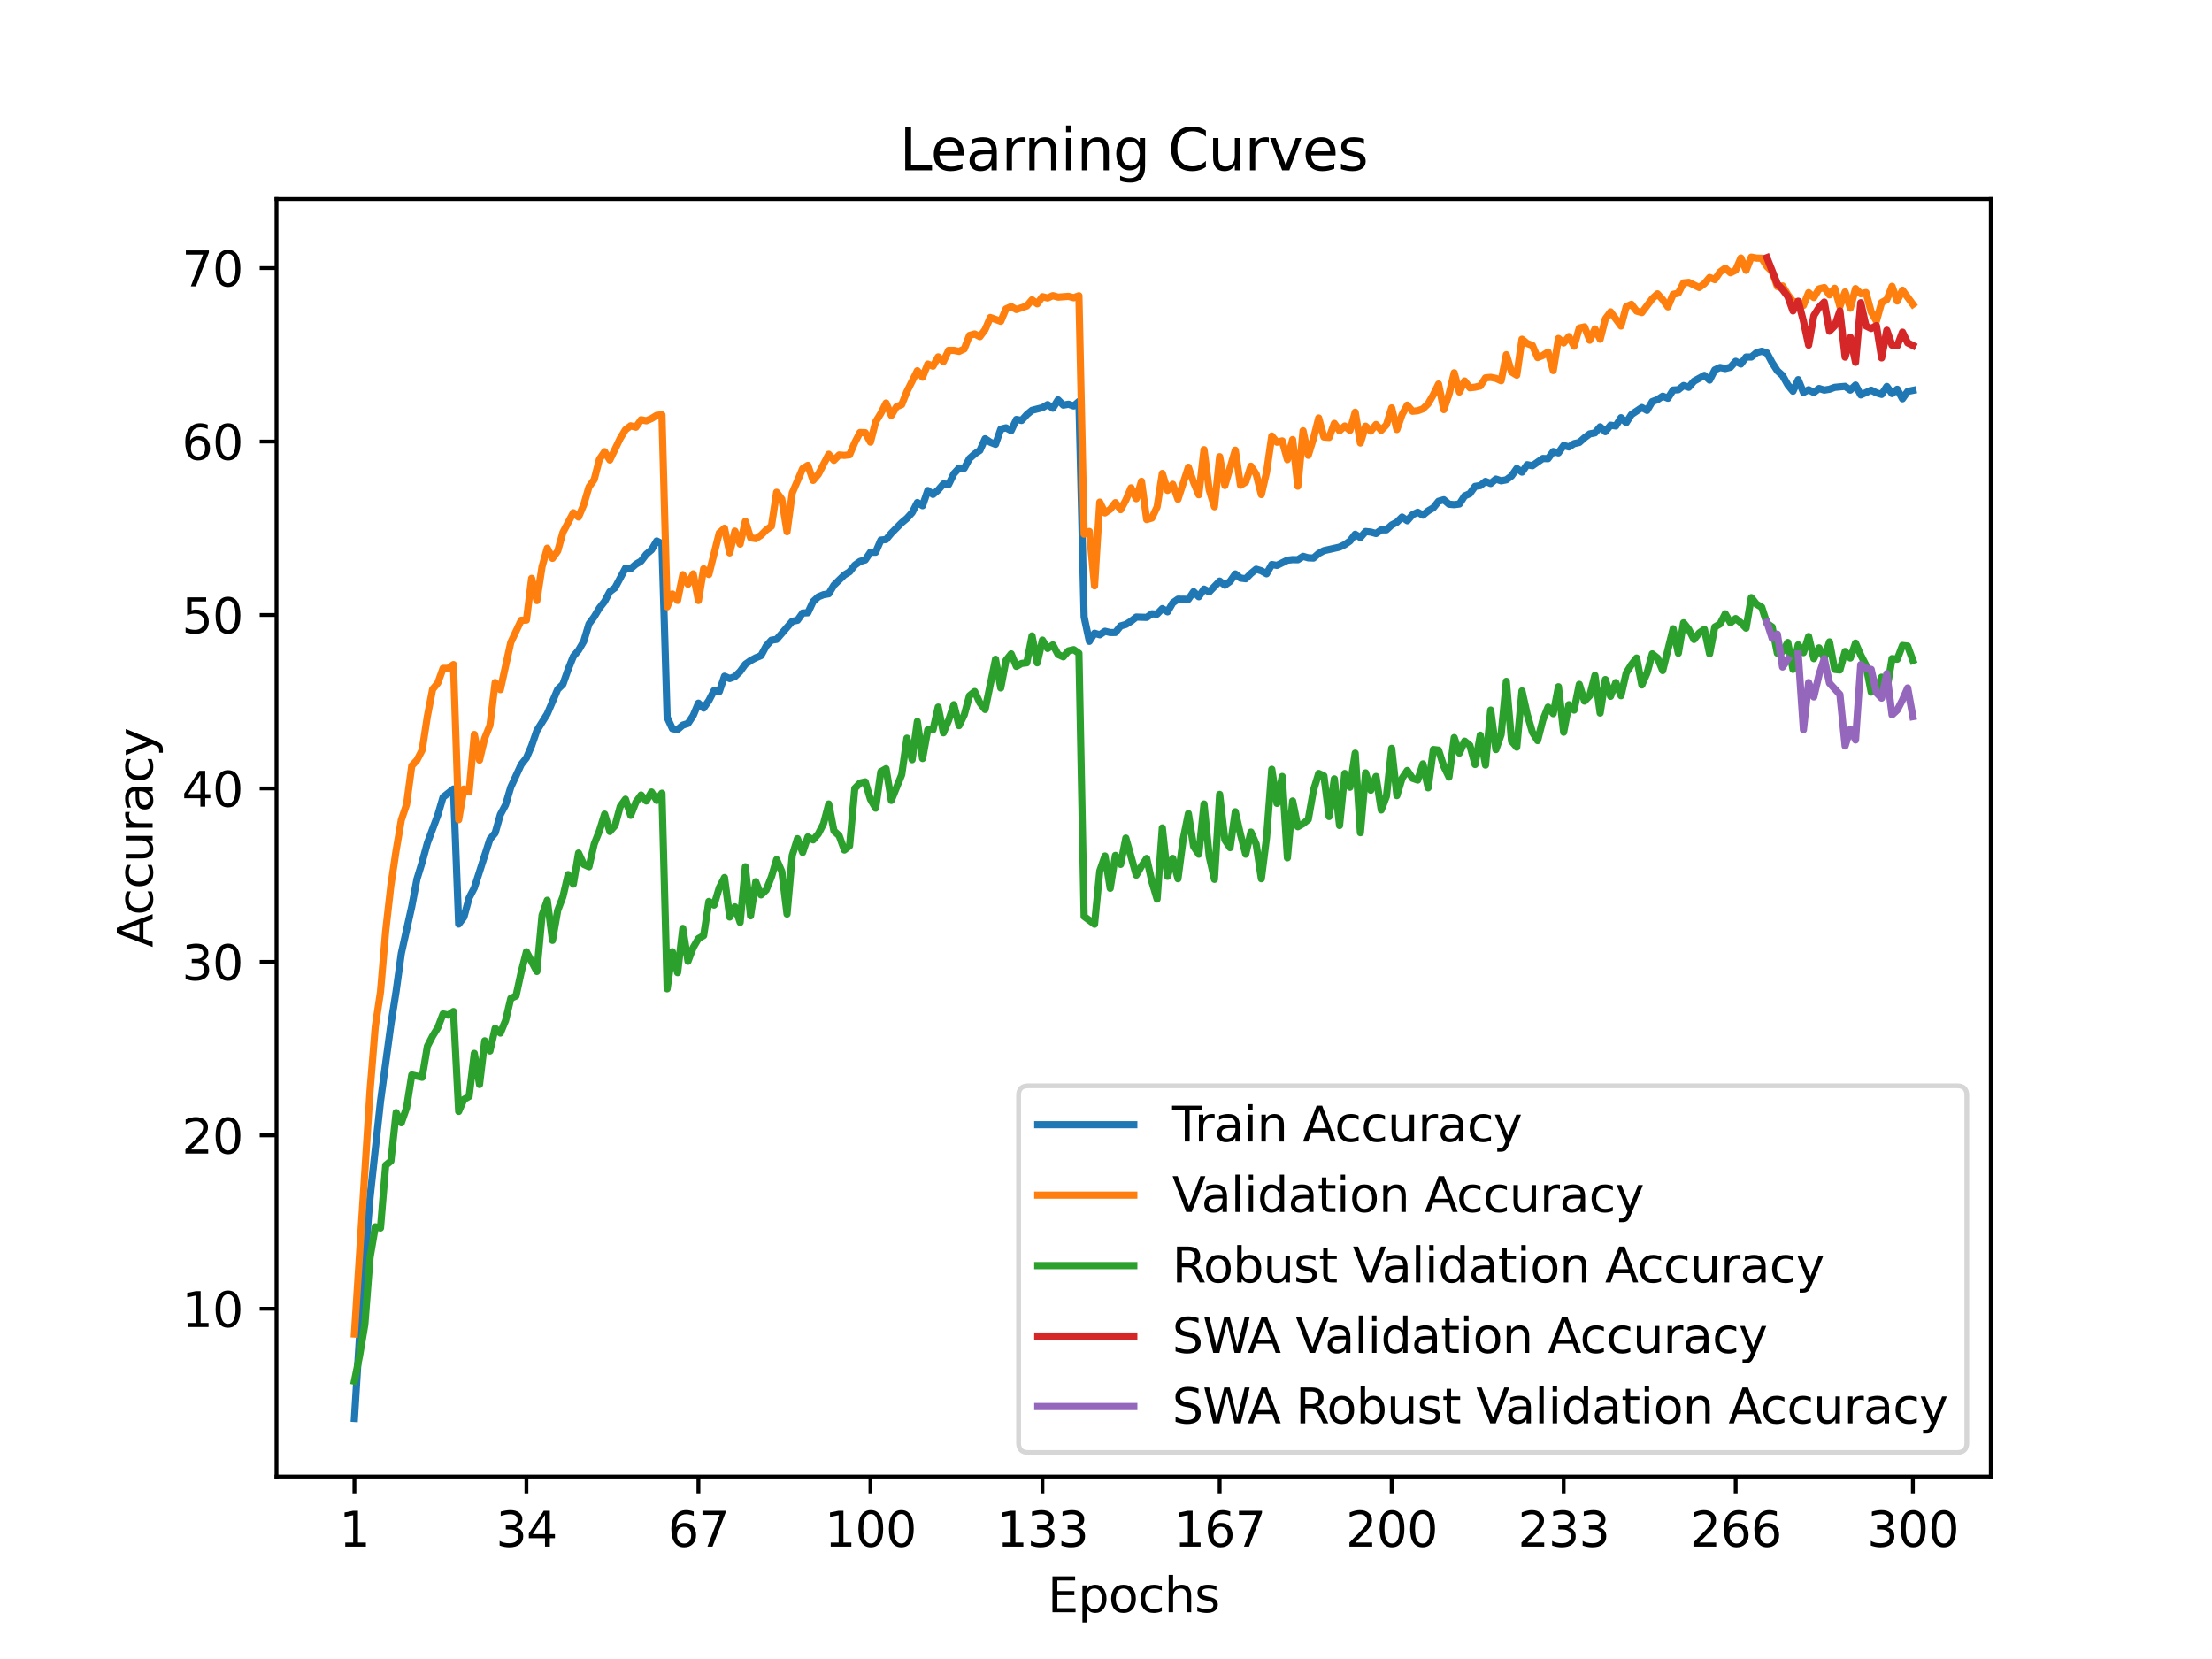 <?xml version="1.0" encoding="utf-8" standalone="no"?>
<!DOCTYPE svg PUBLIC "-//W3C//DTD SVG 1.1//EN"
  "http://www.w3.org/Graphics/SVG/1.1/DTD/svg11.dtd">
<svg xmlns:xlink="http://www.w3.org/1999/xlink" width="460.8pt" height="345.6pt" viewBox="0 0 460.8 345.6" xmlns="http://www.w3.org/2000/svg" version="1.1">
 <defs>
  <style type="text/css">*{stroke-linejoin: round; stroke-linecap: butt}</style>
 </defs>
 <g id="figure_1">
  <g id="patch_1">
   <path d="M 0 345.6 
L 460.8 345.6 
L 460.8 0 
L 0 0 
z
" style="fill: #ffffff"/>
  </g>
  <g id="axes_1">
   <g id="patch_2">
    <path d="M 57.6 307.584 
L 414.72 307.584 
L 414.72 41.472 
L 57.6 41.472 
z
" style="fill: #ffffff"/>
   </g>
   <g id="matplotlib.axis_1">
    <g id="xtick_1">
     <g id="line2d_1">
      <defs>
       <path id="mf55f27bf47" d="M 0 0 
L 0 3.5 
" style="stroke: #000000; stroke-width: 0.8"/>
      </defs>
      <g>
       <use xlink:href="#mf55f27bf47" x="73.833" y="307.584" style="stroke: #000000; stroke-width: 0.8"/>
      </g>
     </g>
     <g id="text_1">
      <!-- 1 -->
      <g transform="translate(70.651 322.182) scale(0.1 -0.1)">
       <defs>
        <path id="DejaVuSans-31" d="M 794 531 
L 1825 531 
L 1825 4091 
L 703 3866 
L 703 4441 
L 1819 4666 
L 2450 4666 
L 2450 531 
L 3481 531 
L 3481 0 
L 794 0 
L 794 531 
z
" transform="scale(0.016)"/>
       </defs>
       <use xlink:href="#DejaVuSans-31"/>
      </g>
     </g>
    </g>
    <g id="xtick_2">
     <g id="line2d_2">
      <g>
       <use xlink:href="#mf55f27bf47" x="109.664" y="307.584" style="stroke: #000000; stroke-width: 0.8"/>
      </g>
     </g>
     <g id="text_2">
      <!-- 34 -->
      <g transform="translate(103.302 322.182) scale(0.1 -0.1)">
       <defs>
        <path id="DejaVuSans-33" d="M 2597 2516 
Q 3050 2419 3304 2112 
Q 3559 1806 3559 1356 
Q 3559 666 3084 287 
Q 2609 -91 1734 -91 
Q 1441 -91 1130 -33 
Q 819 25 488 141 
L 488 750 
Q 750 597 1062 519 
Q 1375 441 1716 441 
Q 2309 441 2620 675 
Q 2931 909 2931 1356 
Q 2931 1769 2642 2001 
Q 2353 2234 1838 2234 
L 1294 2234 
L 1294 2753 
L 1863 2753 
Q 2328 2753 2575 2939 
Q 2822 3125 2822 3475 
Q 2822 3834 2567 4026 
Q 2313 4219 1838 4219 
Q 1578 4219 1281 4162 
Q 984 4106 628 3988 
L 628 4550 
Q 988 4650 1302 4700 
Q 1616 4750 1894 4750 
Q 2613 4750 3031 4423 
Q 3450 4097 3450 3541 
Q 3450 3153 3228 2886 
Q 3006 2619 2597 2516 
z
" transform="scale(0.016)"/>
        <path id="DejaVuSans-34" d="M 2419 4116 
L 825 1625 
L 2419 1625 
L 2419 4116 
z
M 2253 4666 
L 3047 4666 
L 3047 1625 
L 3713 1625 
L 3713 1100 
L 3047 1100 
L 3047 0 
L 2419 0 
L 2419 1100 
L 313 1100 
L 313 1709 
L 2253 4666 
z
" transform="scale(0.016)"/>
       </defs>
       <use xlink:href="#DejaVuSans-33"/>
       <use xlink:href="#DejaVuSans-34" x="63.623"/>
      </g>
     </g>
    </g>
    <g id="xtick_3">
     <g id="line2d_3">
      <g>
       <use xlink:href="#mf55f27bf47" x="145.496" y="307.584" style="stroke: #000000; stroke-width: 0.8"/>
      </g>
     </g>
     <g id="text_3">
      <!-- 67 -->
      <g transform="translate(139.133 322.182) scale(0.1 -0.1)">
       <defs>
        <path id="DejaVuSans-36" d="M 2113 2584 
Q 1688 2584 1439 2293 
Q 1191 2003 1191 1497 
Q 1191 994 1439 701 
Q 1688 409 2113 409 
Q 2538 409 2786 701 
Q 3034 994 3034 1497 
Q 3034 2003 2786 2293 
Q 2538 2584 2113 2584 
z
M 3366 4563 
L 3366 3988 
Q 3128 4100 2886 4159 
Q 2644 4219 2406 4219 
Q 1781 4219 1451 3797 
Q 1122 3375 1075 2522 
Q 1259 2794 1537 2939 
Q 1816 3084 2150 3084 
Q 2853 3084 3261 2657 
Q 3669 2231 3669 1497 
Q 3669 778 3244 343 
Q 2819 -91 2113 -91 
Q 1303 -91 875 529 
Q 447 1150 447 2328 
Q 447 3434 972 4092 
Q 1497 4750 2381 4750 
Q 2619 4750 2861 4703 
Q 3103 4656 3366 4563 
z
" transform="scale(0.016)"/>
        <path id="DejaVuSans-37" d="M 525 4666 
L 3525 4666 
L 3525 4397 
L 1831 0 
L 1172 0 
L 2766 4134 
L 525 4134 
L 525 4666 
z
" transform="scale(0.016)"/>
       </defs>
       <use xlink:href="#DejaVuSans-36"/>
       <use xlink:href="#DejaVuSans-37" x="63.623"/>
      </g>
     </g>
    </g>
    <g id="xtick_4">
     <g id="line2d_4">
      <g>
       <use xlink:href="#mf55f27bf47" x="181.327" y="307.584" style="stroke: #000000; stroke-width: 0.8"/>
      </g>
     </g>
     <g id="text_4">
      <!-- 100 -->
      <g transform="translate(171.783 322.182) scale(0.1 -0.1)">
       <defs>
        <path id="DejaVuSans-30" d="M 2034 4250 
Q 1547 4250 1301 3770 
Q 1056 3291 1056 2328 
Q 1056 1369 1301 889 
Q 1547 409 2034 409 
Q 2525 409 2770 889 
Q 3016 1369 3016 2328 
Q 3016 3291 2770 3770 
Q 2525 4250 2034 4250 
z
M 2034 4750 
Q 2819 4750 3233 4129 
Q 3647 3509 3647 2328 
Q 3647 1150 3233 529 
Q 2819 -91 2034 -91 
Q 1250 -91 836 529 
Q 422 1150 422 2328 
Q 422 3509 836 4129 
Q 1250 4750 2034 4750 
z
" transform="scale(0.016)"/>
       </defs>
       <use xlink:href="#DejaVuSans-31"/>
       <use xlink:href="#DejaVuSans-30" x="63.623"/>
       <use xlink:href="#DejaVuSans-30" x="127.246"/>
      </g>
     </g>
    </g>
    <g id="xtick_5">
     <g id="line2d_5">
      <g>
       <use xlink:href="#mf55f27bf47" x="217.158" y="307.584" style="stroke: #000000; stroke-width: 0.8"/>
      </g>
     </g>
     <g id="text_5">
      <!-- 133 -->
      <g transform="translate(207.615 322.182) scale(0.1 -0.1)">
       <use xlink:href="#DejaVuSans-31"/>
       <use xlink:href="#DejaVuSans-33" x="63.623"/>
       <use xlink:href="#DejaVuSans-33" x="127.246"/>
      </g>
     </g>
    </g>
    <g id="xtick_6">
     <g id="line2d_6">
      <g>
       <use xlink:href="#mf55f27bf47" x="254.076" y="307.584" style="stroke: #000000; stroke-width: 0.8"/>
      </g>
     </g>
     <g id="text_6">
      <!-- 167 -->
      <g transform="translate(244.532 322.182) scale(0.1 -0.1)">
       <use xlink:href="#DejaVuSans-31"/>
       <use xlink:href="#DejaVuSans-36" x="63.623"/>
       <use xlink:href="#DejaVuSans-37" x="127.246"/>
      </g>
     </g>
    </g>
    <g id="xtick_7">
     <g id="line2d_7">
      <g>
       <use xlink:href="#mf55f27bf47" x="289.907" y="307.584" style="stroke: #000000; stroke-width: 0.8"/>
      </g>
     </g>
     <g id="text_7">
      <!-- 200 -->
      <g transform="translate(280.363 322.182) scale(0.1 -0.1)">
       <defs>
        <path id="DejaVuSans-32" d="M 1228 531 
L 3431 531 
L 3431 0 
L 469 0 
L 469 531 
Q 828 903 1448 1529 
Q 2069 2156 2228 2338 
Q 2531 2678 2651 2914 
Q 2772 3150 2772 3378 
Q 2772 3750 2511 3984 
Q 2250 4219 1831 4219 
Q 1534 4219 1204 4116 
Q 875 4013 500 3803 
L 500 4441 
Q 881 4594 1212 4672 
Q 1544 4750 1819 4750 
Q 2544 4750 2975 4387 
Q 3406 4025 3406 3419 
Q 3406 3131 3298 2873 
Q 3191 2616 2906 2266 
Q 2828 2175 2409 1742 
Q 1991 1309 1228 531 
z
" transform="scale(0.016)"/>
       </defs>
       <use xlink:href="#DejaVuSans-32"/>
       <use xlink:href="#DejaVuSans-30" x="63.623"/>
       <use xlink:href="#DejaVuSans-30" x="127.246"/>
      </g>
     </g>
    </g>
    <g id="xtick_8">
     <g id="line2d_8">
      <g>
       <use xlink:href="#mf55f27bf47" x="325.739" y="307.584" style="stroke: #000000; stroke-width: 0.8"/>
      </g>
     </g>
     <g id="text_8">
      <!-- 233 -->
      <g transform="translate(316.195 322.182) scale(0.1 -0.1)">
       <use xlink:href="#DejaVuSans-32"/>
       <use xlink:href="#DejaVuSans-33" x="63.623"/>
       <use xlink:href="#DejaVuSans-33" x="127.246"/>
      </g>
     </g>
    </g>
    <g id="xtick_9">
     <g id="line2d_9">
      <g>
       <use xlink:href="#mf55f27bf47" x="361.57" y="307.584" style="stroke: #000000; stroke-width: 0.8"/>
      </g>
     </g>
     <g id="text_9">
      <!-- 266 -->
      <g transform="translate(352.026 322.182) scale(0.1 -0.1)">
       <use xlink:href="#DejaVuSans-32"/>
       <use xlink:href="#DejaVuSans-36" x="63.623"/>
       <use xlink:href="#DejaVuSans-36" x="127.246"/>
      </g>
     </g>
    </g>
    <g id="xtick_10">
     <g id="line2d_10">
      <g>
       <use xlink:href="#mf55f27bf47" x="398.487" y="307.584" style="stroke: #000000; stroke-width: 0.8"/>
      </g>
     </g>
     <g id="text_10">
      <!-- 300 -->
      <g transform="translate(388.944 322.182) scale(0.1 -0.1)">
       <use xlink:href="#DejaVuSans-33"/>
       <use xlink:href="#DejaVuSans-30" x="63.623"/>
       <use xlink:href="#DejaVuSans-30" x="127.246"/>
      </g>
     </g>
    </g>
    <g id="text_11">
     <!-- Epochs -->
     <g transform="translate(218.244 335.861) scale(0.1 -0.1)">
      <defs>
       <path id="DejaVuSans-45" d="M 628 4666 
L 3578 4666 
L 3578 4134 
L 1259 4134 
L 1259 2753 
L 3481 2753 
L 3481 2222 
L 1259 2222 
L 1259 531 
L 3634 531 
L 3634 0 
L 628 0 
L 628 4666 
z
" transform="scale(0.016)"/>
       <path id="DejaVuSans-70" d="M 1159 525 
L 1159 -1331 
L 581 -1331 
L 581 3500 
L 1159 3500 
L 1159 2969 
Q 1341 3281 1617 3432 
Q 1894 3584 2278 3584 
Q 2916 3584 3314 3078 
Q 3713 2572 3713 1747 
Q 3713 922 3314 415 
Q 2916 -91 2278 -91 
Q 1894 -91 1617 61 
Q 1341 213 1159 525 
z
M 3116 1747 
Q 3116 2381 2855 2742 
Q 2594 3103 2138 3103 
Q 1681 3103 1420 2742 
Q 1159 2381 1159 1747 
Q 1159 1113 1420 752 
Q 1681 391 2138 391 
Q 2594 391 2855 752 
Q 3116 1113 3116 1747 
z
" transform="scale(0.016)"/>
       <path id="DejaVuSans-6f" d="M 1959 3097 
Q 1497 3097 1228 2736 
Q 959 2375 959 1747 
Q 959 1119 1226 758 
Q 1494 397 1959 397 
Q 2419 397 2687 759 
Q 2956 1122 2956 1747 
Q 2956 2369 2687 2733 
Q 2419 3097 1959 3097 
z
M 1959 3584 
Q 2709 3584 3137 3096 
Q 3566 2609 3566 1747 
Q 3566 888 3137 398 
Q 2709 -91 1959 -91 
Q 1206 -91 779 398 
Q 353 888 353 1747 
Q 353 2609 779 3096 
Q 1206 3584 1959 3584 
z
" transform="scale(0.016)"/>
       <path id="DejaVuSans-63" d="M 3122 3366 
L 3122 2828 
Q 2878 2963 2633 3030 
Q 2388 3097 2138 3097 
Q 1578 3097 1268 2742 
Q 959 2388 959 1747 
Q 959 1106 1268 751 
Q 1578 397 2138 397 
Q 2388 397 2633 464 
Q 2878 531 3122 666 
L 3122 134 
Q 2881 22 2623 -34 
Q 2366 -91 2075 -91 
Q 1284 -91 818 406 
Q 353 903 353 1747 
Q 353 2603 823 3093 
Q 1294 3584 2113 3584 
Q 2378 3584 2631 3529 
Q 2884 3475 3122 3366 
z
" transform="scale(0.016)"/>
       <path id="DejaVuSans-68" d="M 3513 2113 
L 3513 0 
L 2938 0 
L 2938 2094 
Q 2938 2591 2744 2837 
Q 2550 3084 2163 3084 
Q 1697 3084 1428 2787 
Q 1159 2491 1159 1978 
L 1159 0 
L 581 0 
L 581 4863 
L 1159 4863 
L 1159 2956 
Q 1366 3272 1645 3428 
Q 1925 3584 2291 3584 
Q 2894 3584 3203 3211 
Q 3513 2838 3513 2113 
z
" transform="scale(0.016)"/>
       <path id="DejaVuSans-73" d="M 2834 3397 
L 2834 2853 
Q 2591 2978 2328 3040 
Q 2066 3103 1784 3103 
Q 1356 3103 1142 2972 
Q 928 2841 928 2578 
Q 928 2378 1081 2264 
Q 1234 2150 1697 2047 
L 1894 2003 
Q 2506 1872 2764 1633 
Q 3022 1394 3022 966 
Q 3022 478 2636 193 
Q 2250 -91 1575 -91 
Q 1294 -91 989 -36 
Q 684 19 347 128 
L 347 722 
Q 666 556 975 473 
Q 1284 391 1588 391 
Q 1994 391 2212 530 
Q 2431 669 2431 922 
Q 2431 1156 2273 1281 
Q 2116 1406 1581 1522 
L 1381 1569 
Q 847 1681 609 1914 
Q 372 2147 372 2553 
Q 372 3047 722 3315 
Q 1072 3584 1716 3584 
Q 2034 3584 2315 3537 
Q 2597 3491 2834 3397 
z
" transform="scale(0.016)"/>
      </defs>
      <use xlink:href="#DejaVuSans-45"/>
      <use xlink:href="#DejaVuSans-70" x="63.184"/>
      <use xlink:href="#DejaVuSans-6f" x="126.66"/>
      <use xlink:href="#DejaVuSans-63" x="187.842"/>
      <use xlink:href="#DejaVuSans-68" x="242.822"/>
      <use xlink:href="#DejaVuSans-73" x="306.201"/>
     </g>
    </g>
   </g>
   <g id="matplotlib.axis_2">
    <g id="ytick_1">
     <g id="line2d_11">
      <defs>
       <path id="m7d196fa34a" d="M 0 0 
L -3.5 0 
" style="stroke: #000000; stroke-width: 0.8"/>
      </defs>
      <g>
       <use xlink:href="#m7d196fa34a" x="57.6" y="272.643" style="stroke: #000000; stroke-width: 0.8"/>
      </g>
     </g>
     <g id="text_12">
      <!-- 10 -->
      <g transform="translate(37.875 276.442) scale(0.1 -0.1)">
       <use xlink:href="#DejaVuSans-31"/>
       <use xlink:href="#DejaVuSans-30" x="63.623"/>
      </g>
     </g>
    </g>
    <g id="ytick_2">
     <g id="line2d_12">
      <g>
       <use xlink:href="#m7d196fa34a" x="57.6" y="236.51" style="stroke: #000000; stroke-width: 0.8"/>
      </g>
     </g>
     <g id="text_13">
      <!-- 20 -->
      <g transform="translate(37.875 240.309) scale(0.1 -0.1)">
       <use xlink:href="#DejaVuSans-32"/>
       <use xlink:href="#DejaVuSans-30" x="63.623"/>
      </g>
     </g>
    </g>
    <g id="ytick_3">
     <g id="line2d_13">
      <g>
       <use xlink:href="#m7d196fa34a" x="57.6" y="200.377" style="stroke: #000000; stroke-width: 0.8"/>
      </g>
     </g>
     <g id="text_14">
      <!-- 30 -->
      <g transform="translate(37.875 204.176) scale(0.1 -0.1)">
       <use xlink:href="#DejaVuSans-33"/>
       <use xlink:href="#DejaVuSans-30" x="63.623"/>
      </g>
     </g>
    </g>
    <g id="ytick_4">
     <g id="line2d_14">
      <g>
       <use xlink:href="#m7d196fa34a" x="57.6" y="164.244" style="stroke: #000000; stroke-width: 0.8"/>
      </g>
     </g>
     <g id="text_15">
      <!-- 40 -->
      <g transform="translate(37.875 168.043) scale(0.1 -0.1)">
       <use xlink:href="#DejaVuSans-34"/>
       <use xlink:href="#DejaVuSans-30" x="63.623"/>
      </g>
     </g>
    </g>
    <g id="ytick_5">
     <g id="line2d_15">
      <g>
       <use xlink:href="#m7d196fa34a" x="57.6" y="128.111" style="stroke: #000000; stroke-width: 0.8"/>
      </g>
     </g>
     <g id="text_16">
      <!-- 50 -->
      <g transform="translate(37.875 131.91) scale(0.1 -0.1)">
       <defs>
        <path id="DejaVuSans-35" d="M 691 4666 
L 3169 4666 
L 3169 4134 
L 1269 4134 
L 1269 2991 
Q 1406 3038 1543 3061 
Q 1681 3084 1819 3084 
Q 2600 3084 3056 2656 
Q 3513 2228 3513 1497 
Q 3513 744 3044 326 
Q 2575 -91 1722 -91 
Q 1428 -91 1123 -41 
Q 819 9 494 109 
L 494 744 
Q 775 591 1075 516 
Q 1375 441 1709 441 
Q 2250 441 2565 725 
Q 2881 1009 2881 1497 
Q 2881 1984 2565 2268 
Q 2250 2553 1709 2553 
Q 1456 2553 1204 2497 
Q 953 2441 691 2322 
L 691 4666 
z
" transform="scale(0.016)"/>
       </defs>
       <use xlink:href="#DejaVuSans-35"/>
       <use xlink:href="#DejaVuSans-30" x="63.623"/>
      </g>
     </g>
    </g>
    <g id="ytick_6">
     <g id="line2d_16">
      <g>
       <use xlink:href="#m7d196fa34a" x="57.6" y="91.977" style="stroke: #000000; stroke-width: 0.8"/>
      </g>
     </g>
     <g id="text_17">
      <!-- 60 -->
      <g transform="translate(37.875 95.777) scale(0.1 -0.1)">
       <use xlink:href="#DejaVuSans-36"/>
       <use xlink:href="#DejaVuSans-30" x="63.623"/>
      </g>
     </g>
    </g>
    <g id="ytick_7">
     <g id="line2d_17">
      <g>
       <use xlink:href="#m7d196fa34a" x="57.6" y="55.844" style="stroke: #000000; stroke-width: 0.8"/>
      </g>
     </g>
     <g id="text_18">
      <!-- 70 -->
      <g transform="translate(37.875 59.644) scale(0.1 -0.1)">
       <use xlink:href="#DejaVuSans-37"/>
       <use xlink:href="#DejaVuSans-30" x="63.623"/>
      </g>
     </g>
    </g>
    <g id="text_19">
     <!-- Accuracy -->
     <g transform="translate(31.795 197.356) rotate(-90) scale(0.1 -0.1)">
      <defs>
       <path id="DejaVuSans-41" d="M 2188 4044 
L 1331 1722 
L 3047 1722 
L 2188 4044 
z
M 1831 4666 
L 2547 4666 
L 4325 0 
L 3669 0 
L 3244 1197 
L 1141 1197 
L 716 0 
L 50 0 
L 1831 4666 
z
" transform="scale(0.016)"/>
       <path id="DejaVuSans-75" d="M 544 1381 
L 544 3500 
L 1119 3500 
L 1119 1403 
Q 1119 906 1312 657 
Q 1506 409 1894 409 
Q 2359 409 2629 706 
Q 2900 1003 2900 1516 
L 2900 3500 
L 3475 3500 
L 3475 0 
L 2900 0 
L 2900 538 
Q 2691 219 2414 64 
Q 2138 -91 1772 -91 
Q 1169 -91 856 284 
Q 544 659 544 1381 
z
M 1991 3584 
L 1991 3584 
z
" transform="scale(0.016)"/>
       <path id="DejaVuSans-72" d="M 2631 2963 
Q 2534 3019 2420 3045 
Q 2306 3072 2169 3072 
Q 1681 3072 1420 2755 
Q 1159 2438 1159 1844 
L 1159 0 
L 581 0 
L 581 3500 
L 1159 3500 
L 1159 2956 
Q 1341 3275 1631 3429 
Q 1922 3584 2338 3584 
Q 2397 3584 2469 3576 
Q 2541 3569 2628 3553 
L 2631 2963 
z
" transform="scale(0.016)"/>
       <path id="DejaVuSans-61" d="M 2194 1759 
Q 1497 1759 1228 1600 
Q 959 1441 959 1056 
Q 959 750 1161 570 
Q 1363 391 1709 391 
Q 2188 391 2477 730 
Q 2766 1069 2766 1631 
L 2766 1759 
L 2194 1759 
z
M 3341 1997 
L 3341 0 
L 2766 0 
L 2766 531 
Q 2569 213 2275 61 
Q 1981 -91 1556 -91 
Q 1019 -91 701 211 
Q 384 513 384 1019 
Q 384 1609 779 1909 
Q 1175 2209 1959 2209 
L 2766 2209 
L 2766 2266 
Q 2766 2663 2505 2880 
Q 2244 3097 1772 3097 
Q 1472 3097 1187 3025 
Q 903 2953 641 2809 
L 641 3341 
Q 956 3463 1253 3523 
Q 1550 3584 1831 3584 
Q 2591 3584 2966 3190 
Q 3341 2797 3341 1997 
z
" transform="scale(0.016)"/>
       <path id="DejaVuSans-79" d="M 2059 -325 
Q 1816 -950 1584 -1140 
Q 1353 -1331 966 -1331 
L 506 -1331 
L 506 -850 
L 844 -850 
Q 1081 -850 1212 -737 
Q 1344 -625 1503 -206 
L 1606 56 
L 191 3500 
L 800 3500 
L 1894 763 
L 2988 3500 
L 3597 3500 
L 2059 -325 
z
" transform="scale(0.016)"/>
      </defs>
      <use xlink:href="#DejaVuSans-41"/>
      <use xlink:href="#DejaVuSans-63" x="66.658"/>
      <use xlink:href="#DejaVuSans-63" x="121.639"/>
      <use xlink:href="#DejaVuSans-75" x="176.619"/>
      <use xlink:href="#DejaVuSans-72" x="239.998"/>
      <use xlink:href="#DejaVuSans-61" x="281.111"/>
      <use xlink:href="#DejaVuSans-63" x="342.391"/>
      <use xlink:href="#DejaVuSans-79" x="397.371"/>
     </g>
    </g>
   </g>
   <g id="line2d_18">
    <path d="M 73.833 295.488 
L 74.919 278.009 
L 76.004 262.819 
L 77.09 249.418 
L 79.262 229.455 
L 81.433 213.398 
L 82.519 206.488 
L 83.605 198.597 
L 85.777 188.85 
L 86.862 183.123 
L 87.948 179.587 
L 89.034 175.607 
L 91.206 169.781 
L 92.291 166.077 
L 94.463 164.366 
L 95.549 192.495 
L 96.635 191.059 
L 97.72 187.053 
L 98.806 184.966 
L 102.064 174.808 
L 103.149 173.53 
L 104.235 169.7 
L 105.321 167.649 
L 106.407 163.968 
L 108.578 159.257 
L 109.664 157.884 
L 110.75 155.35 
L 111.836 152.211 
L 114.007 148.711 
L 116.179 143.603 
L 117.265 142.537 
L 118.351 139.461 
L 119.436 136.746 
L 120.522 135.455 
L 121.608 133.594 
L 122.694 129.962 
L 123.78 128.49 
L 124.865 126.674 
L 125.951 125.292 
L 127.037 123.246 
L 128.123 122.442 
L 130.294 118.355 
L 131.38 118.468 
L 132.466 117.533 
L 133.552 116.896 
L 134.638 115.455 
L 135.723 114.543 
L 136.809 112.7 
L 137.895 113.273 
L 138.981 149.438 
L 140.067 151.796 
L 141.152 151.981 
L 142.238 151.051 
L 143.324 150.712 
L 144.41 149.059 
L 145.496 146.484 
L 146.581 147.509 
L 147.667 145.947 
L 148.753 143.865 
L 149.839 144.086 
L 150.925 140.87 
L 152.01 141.353 
L 153.096 140.942 
L 154.182 139.881 
L 155.268 138.377 
L 156.354 137.618 
L 157.439 137.031 
L 158.525 136.575 
L 159.611 134.574 
L 160.697 133.363 
L 161.783 133.196 
L 165.04 129.429 
L 166.126 129.213 
L 167.212 127.695 
L 168.297 127.645 
L 169.383 125.328 
L 170.469 124.321 
L 171.555 123.883 
L 172.641 123.693 
L 173.726 121.896 
L 175.898 119.768 
L 176.984 119.109 
L 178.07 117.736 
L 179.155 116.959 
L 180.241 116.647 
L 181.327 115.039 
L 182.413 115.039 
L 183.499 112.515 
L 184.584 112.397 
L 185.67 111.087 
L 187.842 108.897 
L 188.928 107.984 
L 190.013 106.792 
L 191.099 104.687 
L 192.185 105.342 
L 193.271 102.181 
L 194.357 102.998 
L 195.442 102.09 
L 196.528 100.812 
L 197.614 100.929 
L 198.7 98.685 
L 199.786 97.501 
L 200.871 97.546 
L 201.957 95.528 
L 203.043 94.561 
L 204.129 93.829 
L 205.215 91.404 
L 206.3 92.127 
L 207.386 92.556 
L 208.472 89.407 
L 209.558 89.127 
L 210.644 89.71 
L 211.729 87.38 
L 212.815 87.587 
L 213.901 86.377 
L 214.987 85.474 
L 217.158 84.922 
L 218.244 84.29 
L 219.33 85.035 
L 220.416 83.292 
L 221.502 84.39 
L 222.587 84.204 
L 223.673 84.561 
L 224.759 83.635 
L 225.845 128.522 
L 226.931 133.603 
L 228.016 131.914 
L 229.102 132.239 
L 230.188 131.507 
L 231.274 131.765 
L 232.36 131.755 
L 233.445 130.396 
L 234.531 130.084 
L 235.617 129.411 
L 236.703 128.544 
L 238.875 128.612 
L 239.96 127.867 
L 241.046 127.925 
L 242.132 126.787 
L 243.218 127.451 
L 244.304 125.586 
L 245.389 124.822 
L 247.561 124.85 
L 248.647 123.255 
L 249.733 124.308 
L 250.818 122.722 
L 251.904 123.305 
L 254.076 121.051 
L 255.162 121.9 
L 256.247 121.119 
L 257.333 119.565 
L 258.419 120.423 
L 259.505 120.559 
L 260.591 119.47 
L 261.676 118.576 
L 262.762 118.91 
L 263.848 119.524 
L 264.934 117.6 
L 266.02 117.776 
L 268.191 116.702 
L 269.277 116.575 
L 270.363 116.598 
L 271.449 115.898 
L 272.534 116.205 
L 273.62 116.25 
L 274.706 115.297 
L 275.792 114.71 
L 279.049 113.978 
L 280.135 113.459 
L 281.221 112.704 
L 282.307 111.3 
L 283.392 111.986 
L 284.478 110.726 
L 285.564 110.839 
L 286.65 111.142 
L 287.736 110.378 
L 288.821 110.369 
L 289.907 109.367 
L 290.993 108.793 
L 292.079 107.713 
L 293.165 108.477 
L 294.25 107.226 
L 295.336 106.72 
L 296.422 107.316 
L 297.508 106.426 
L 298.594 105.785 
L 299.679 104.425 
L 300.765 104.109 
L 301.851 105.031 
L 302.937 105.13 
L 304.023 104.99 
L 305.108 103.31 
L 306.194 102.831 
L 307.28 101.322 
L 308.366 101.155 
L 309.452 100.284 
L 310.537 100.717 
L 311.623 99.805 
L 312.709 100.162 
L 313.795 99.954 
L 314.881 99.154 
L 315.966 97.596 
L 317.052 98.35 
L 318.138 96.81 
L 319.224 97.018 
L 321.395 95.514 
L 322.481 95.55 
L 323.567 94.064 
L 324.653 94.344 
L 325.739 92.804 
L 326.824 93.107 
L 327.91 92.42 
L 328.996 92.172 
L 330.082 91.201 
L 331.168 90.392 
L 332.253 90.184 
L 333.339 88.915 
L 334.425 89.927 
L 335.511 88.585 
L 336.597 88.735 
L 337.682 87.018 
L 338.768 88.053 
L 339.854 86.354 
L 342.026 84.9 
L 343.111 85.496 
L 344.197 83.658 
L 345.283 83.256 
L 346.369 82.529 
L 347.455 82.962 
L 348.54 81.25 
L 349.626 81.183 
L 350.712 80.316 
L 351.798 80.672 
L 352.884 79.403 
L 355.055 78.202 
L 356.141 79.177 
L 357.227 77.055 
L 358.313 76.558 
L 359.398 76.774 
L 360.484 76.499 
L 361.57 75.279 
L 362.656 75.835 
L 363.742 74.381 
L 364.827 74.381 
L 365.913 73.477 
L 366.999 73.179 
L 368.085 73.532 
L 369.171 75.559 
L 370.256 77.244 
L 371.342 78.238 
L 372.428 80.157 
L 373.514 81.494 
L 374.6 79.096 
L 375.685 81.756 
L 376.771 81.183 
L 377.857 81.761 
L 378.943 80.93 
L 380.029 81.259 
L 381.114 81.083 
L 382.2 80.686 
L 384.372 80.483 
L 385.458 81.255 
L 386.543 80.212 
L 387.629 82.267 
L 389.801 81.278 
L 390.887 81.824 
L 391.972 82.163 
L 393.058 80.505 
L 394.144 81.987 
L 395.23 81.083 
L 396.316 83.075 
L 397.401 81.54 
L 398.487 81.318 
L 398.487 81.318 
" clip-path="url(#p2ff5def1f9)" style="fill: none; stroke: #1f77b4; stroke-width: 1.5; stroke-linecap: square"/>
   </g>
   <g id="line2d_19">
    <path d="M 73.833 277.9 
L 77.09 227.151 
L 78.176 213.854 
L 79.262 206.628 
L 80.348 193.909 
L 81.433 184.388 
L 82.519 177.161 
L 83.605 170.802 
L 84.691 167.586 
L 85.777 159.528 
L 86.862 158.354 
L 87.948 156.24 
L 89.034 149.194 
L 90.12 143.594 
L 91.206 142.275 
L 92.291 139.24 
L 93.377 139.24 
L 94.463 138.445 
L 95.549 170.766 
L 96.635 164.37 
L 97.72 164.966 
L 98.806 153.006 
L 99.892 158.354 
L 100.978 153.783 
L 102.064 151.091 
L 103.149 142.184 
L 104.235 143.666 
L 106.407 133.82 
L 108.578 129.213 
L 109.664 129.176 
L 110.75 120.486 
L 111.836 125.111 
L 112.922 118.029 
L 114.007 114.199 
L 115.093 116.313 
L 116.179 114.796 
L 117.265 110.911 
L 119.436 106.81 
L 120.522 107.713 
L 121.608 105.13 
L 122.694 101.444 
L 123.78 99.909 
L 124.865 95.699 
L 125.951 94.091 
L 127.037 95.826 
L 129.209 91.309 
L 130.294 89.52 
L 131.38 88.707 
L 132.466 88.996 
L 133.552 87.443 
L 134.638 87.66 
L 135.723 87.19 
L 136.809 86.521 
L 137.895 86.413 
L 138.981 126.412 
L 140.067 123.738 
L 141.152 125.075 
L 142.238 119.71 
L 143.324 121.697 
L 144.41 119.547 
L 145.496 125.093 
L 146.581 118.481 
L 147.667 119.673 
L 149.839 111.02 
L 150.925 110.044 
L 152.01 115.175 
L 153.096 110.64 
L 154.182 113.35 
L 155.268 108.599 
L 156.354 112.031 
L 157.439 112.212 
L 158.525 111.507 
L 159.611 110.405 
L 160.697 109.628 
L 161.783 102.546 
L 162.868 104.01 
L 163.954 110.767 
L 165.04 102.709 
L 167.212 97.614 
L 168.297 96.946 
L 169.383 100.071 
L 170.469 98.807 
L 172.641 94.633 
L 173.726 95.898 
L 174.812 94.778 
L 175.898 94.868 
L 176.984 94.742 
L 178.07 92.194 
L 179.155 90.099 
L 180.241 90.135 
L 181.327 92.104 
L 182.413 87.894 
L 183.499 86.106 
L 184.584 83.956 
L 185.67 86.539 
L 186.756 84.733 
L 187.842 84.281 
L 188.928 81.571 
L 191.099 77.235 
L 192.185 78.572 
L 193.271 75.844 
L 194.357 76.278 
L 195.442 74.345 
L 196.528 75.32 
L 197.614 72.99 
L 198.7 72.99 
L 199.786 73.206 
L 200.871 72.7 
L 201.957 69.882 
L 203.043 69.575 
L 204.129 70.135 
L 205.215 68.672 
L 206.3 66.142 
L 208.472 66.937 
L 209.558 64.354 
L 210.644 63.866 
L 211.729 64.48 
L 213.901 63.739 
L 214.987 62.457 
L 216.073 63.288 
L 217.158 61.806 
L 218.244 62.077 
L 219.33 61.59 
L 220.416 61.897 
L 222.587 61.734 
L 223.673 62.023 
L 224.759 61.608 
L 225.845 111.273 
L 226.931 110.712 
L 228.016 122.04 
L 229.102 104.606 
L 230.188 106.846 
L 231.274 106.105 
L 232.36 104.714 
L 233.445 106.178 
L 234.531 104.19 
L 235.617 101.625 
L 236.703 103.883 
L 237.789 100.27 
L 238.875 108.237 
L 239.96 107.912 
L 241.046 105.6 
L 242.132 98.626 
L 243.218 102.167 
L 244.304 100.884 
L 245.389 104.01 
L 247.561 97.325 
L 248.647 100.469 
L 249.733 103.07 
L 250.818 93.676 
L 251.904 102.077 
L 252.99 105.564 
L 254.076 95.139 
L 255.162 101.137 
L 257.333 93.784 
L 258.419 101.083 
L 259.505 100.415 
L 260.591 97.126 
L 261.676 98.752 
L 262.762 103.034 
L 263.848 98.355 
L 264.934 90.839 
L 266.02 92.122 
L 267.105 91.851 
L 268.191 95.753 
L 269.277 91.58 
L 270.363 101.282 
L 271.449 89.737 
L 272.534 94.85 
L 273.62 91.345 
L 274.706 87.081 
L 275.792 91.038 
L 276.878 91.128 
L 277.963 88.202 
L 279.049 89.755 
L 280.135 88.744 
L 281.221 89.665 
L 282.307 85.871 
L 283.392 92.285 
L 284.478 88.78 
L 285.564 89.809 
L 286.65 88.436 
L 287.736 89.647 
L 288.821 88.491 
L 289.907 84.968 
L 290.993 89.484 
L 292.079 86.359 
L 293.165 84.39 
L 294.25 85.672 
L 295.336 85.564 
L 296.422 85.166 
L 297.508 84.1 
L 298.594 82.222 
L 299.679 79.999 
L 300.765 85.329 
L 301.851 82.149 
L 302.937 77.651 
L 304.023 81.661 
L 305.108 79.367 
L 306.194 80.776 
L 307.28 80.65 
L 308.366 80.397 
L 309.452 78.717 
L 310.537 78.608 
L 311.623 78.825 
L 312.709 79.313 
L 313.795 73.893 
L 314.881 77.488 
L 315.966 78.157 
L 317.052 70.677 
L 318.138 71.562 
L 319.224 71.96 
L 320.31 74.489 
L 321.395 74.055 
L 322.481 73.333 
L 323.567 77.199 
L 324.653 70.514 
L 325.739 71.454 
L 326.824 70.117 
L 327.91 72.122 
L 328.996 68.346 
L 330.082 68.093 
L 331.168 70.876 
L 332.253 68.527 
L 333.339 70.677 
L 334.425 66.431 
L 335.511 64.968 
L 337.682 67.913 
L 338.768 63.902 
L 339.854 63.396 
L 340.94 64.805 
L 342.026 65.113 
L 344.197 62.222 
L 345.283 61.21 
L 346.369 62.421 
L 347.455 63.92 
L 348.54 61.319 
L 349.626 61.066 
L 350.712 58.934 
L 351.798 58.825 
L 353.969 59.891 
L 355.055 59.078 
L 356.141 57.796 
L 357.227 58.247 
L 358.313 56.657 
L 359.398 55.862 
L 360.484 56.82 
L 361.57 56.278 
L 362.656 53.749 
L 363.742 56.314 
L 364.827 53.568 
L 365.913 53.767 
L 366.999 53.803 
L 368.085 55.501 
L 369.171 56.567 
L 370.256 59.693 
L 371.342 59.566 
L 372.428 61.373 
L 373.514 62.818 
L 374.6 62.908 
L 375.685 63.631 
L 376.771 60.957 
L 377.857 61.987 
L 378.943 60.18 
L 380.029 59.891 
L 381.114 61.427 
L 382.2 60.054 
L 383.286 63.812 
L 384.372 60.813 
L 385.458 64.191 
L 386.543 60.108 
L 387.629 61.192 
L 388.715 60.939 
L 389.801 64.968 
L 390.887 66.883 
L 391.972 63.035 
L 393.058 62.421 
L 394.144 59.638 
L 395.23 62.71 
L 396.316 60.451 
L 398.487 63.396 
L 398.487 63.396 
" clip-path="url(#p2ff5def1f9)" style="fill: none; stroke: #ff7f0e; stroke-width: 1.5; stroke-linecap: square"/>
   </g>
   <g id="line2d_20">
    <path d="M 73.833 287.719 
L 74.919 282.361 
L 76.004 275.882 
L 77.09 261.928 
L 78.176 255.573 
L 79.262 255.822 
L 80.348 242.74 
L 81.433 241.867 
L 82.519 231.775 
L 83.605 233.893 
L 84.691 230.778 
L 85.777 223.926 
L 87.948 224.424 
L 89.034 217.945 
L 90.12 215.827 
L 91.206 214.082 
L 92.291 211.217 
L 93.377 211.466 
L 94.463 210.718 
L 95.549 231.526 
L 96.635 229.034 
L 97.72 228.411 
L 98.806 219.44 
L 99.892 225.919 
L 100.978 216.823 
L 102.064 218.942 
L 103.149 214.207 
L 104.235 215.204 
L 105.321 212.587 
L 106.407 207.977 
L 107.493 207.479 
L 108.578 202.495 
L 109.664 198.259 
L 111.836 202.37 
L 112.922 190.658 
L 114.007 187.543 
L 115.093 195.891 
L 116.179 189.661 
L 117.265 186.796 
L 118.351 182.186 
L 119.436 184.179 
L 120.522 177.7 
L 121.608 180.067 
L 122.694 180.566 
L 123.78 175.831 
L 124.865 173.09 
L 125.951 169.601 
L 127.037 173.215 
L 128.123 171.969 
L 129.209 167.982 
L 130.294 166.486 
L 131.38 169.85 
L 132.466 167.109 
L 133.552 165.614 
L 134.638 166.86 
L 135.723 164.991 
L 136.809 166.736 
L 137.895 165.24 
L 138.981 205.984 
L 140.067 198.259 
L 141.152 202.619 
L 142.238 193.399 
L 143.324 200.252 
L 144.41 197.386 
L 145.496 195.517 
L 146.581 194.894 
L 147.667 187.792 
L 148.753 188.54 
L 149.839 184.927 
L 150.925 182.809 
L 152.01 191.032 
L 153.096 188.914 
L 154.182 192.153 
L 155.268 180.566 
L 156.354 190.783 
L 157.439 183.681 
L 158.525 186.422 
L 159.611 185.425 
L 160.697 182.684 
L 161.783 179.071 
L 162.868 181.563 
L 163.954 190.409 
L 165.04 178.198 
L 166.126 174.71 
L 167.212 177.575 
L 168.297 174.336 
L 169.383 174.959 
L 170.469 173.713 
L 171.555 171.595 
L 172.641 167.483 
L 173.726 173.09 
L 174.812 174.087 
L 175.898 177.077 
L 176.984 176.205 
L 178.07 164.244 
L 179.155 163.122 
L 180.241 162.873 
L 181.327 166.486 
L 182.413 168.355 
L 183.499 160.755 
L 184.584 160.132 
L 185.67 166.736 
L 187.842 161.378 
L 188.928 153.777 
L 190.013 158.263 
L 191.099 150.289 
L 192.185 158.014 
L 193.271 152.033 
L 194.357 152.033 
L 195.442 147.298 
L 196.528 152.656 
L 197.614 150.04 
L 198.7 146.8 
L 199.786 151.161 
L 200.871 148.918 
L 201.957 144.931 
L 203.043 144.059 
L 204.129 146.426 
L 205.215 147.797 
L 207.386 137.331 
L 208.472 143.311 
L 209.558 137.58 
L 210.644 136.209 
L 211.729 138.826 
L 212.815 138.203 
L 213.901 138.078 
L 214.987 132.471 
L 216.073 138.078 
L 217.158 133.344 
L 218.244 135.088 
L 219.33 134.34 
L 220.416 136.334 
L 221.502 136.832 
L 222.587 135.586 
L 223.673 135.337 
L 224.759 136.085 
L 225.845 190.907 
L 228.016 192.527 
L 229.102 181.438 
L 230.188 178.323 
L 231.274 185.051 
L 232.36 178.198 
L 233.445 180.067 
L 234.531 174.585 
L 236.703 182.31 
L 237.789 180.441 
L 238.875 178.821 
L 239.96 183.681 
L 241.046 187.294 
L 242.132 172.467 
L 243.218 182.559 
L 244.304 178.821 
L 245.389 183.058 
L 246.475 174.834 
L 247.561 169.477 
L 248.647 176.33 
L 249.733 177.949 
L 250.818 167.483 
L 251.904 178.448 
L 252.99 183.182 
L 254.076 165.49 
L 255.162 174.959 
L 256.247 176.579 
L 257.333 169.103 
L 258.419 173.838 
L 259.505 177.949 
L 260.591 173.339 
L 261.676 175.831 
L 262.762 183.058 
L 263.848 174.461 
L 264.934 160.257 
L 266.02 167.359 
L 267.105 161.752 
L 268.191 178.697 
L 269.277 166.86 
L 270.363 172.218 
L 271.449 171.595 
L 272.534 170.723 
L 273.62 164.617 
L 274.706 161.129 
L 275.792 161.627 
L 276.878 170.1 
L 277.963 162.25 
L 279.049 171.969 
L 280.135 161.129 
L 281.221 163.994 
L 282.307 156.892 
L 283.392 173.464 
L 284.478 161.004 
L 285.564 164.617 
L 286.65 161.752 
L 287.736 168.729 
L 288.821 165.863 
L 289.907 155.896 
L 290.993 165.739 
L 292.079 162.125 
L 293.165 160.506 
L 294.25 162.125 
L 295.336 162.499 
L 296.422 159.135 
L 297.508 164.119 
L 298.594 156.145 
L 299.679 156.269 
L 300.765 159.634 
L 301.851 161.876 
L 302.937 153.653 
L 304.023 156.892 
L 305.108 154.4 
L 306.194 155.273 
L 307.28 159.26 
L 308.366 153.155 
L 309.452 159.384 
L 310.537 147.921 
L 311.623 156.145 
L 312.709 153.03 
L 313.795 141.941 
L 314.881 154.4 
L 315.966 155.646 
L 317.052 143.934 
L 318.138 148.794 
L 319.224 152.532 
L 320.31 154.276 
L 321.395 150.04 
L 322.481 147.298 
L 323.567 148.669 
L 324.653 143.062 
L 325.739 152.532 
L 326.824 146.8 
L 327.91 147.921 
L 328.996 142.564 
L 330.082 146.052 
L 331.168 144.931 
L 332.253 140.695 
L 333.339 148.544 
L 334.425 141.567 
L 335.511 145.056 
L 336.597 142.19 
L 337.682 144.931 
L 338.768 140.196 
L 339.854 138.452 
L 340.94 137.082 
L 342.026 142.688 
L 343.111 140.196 
L 344.197 136.209 
L 345.283 137.082 
L 346.369 139.698 
L 348.54 130.976 
L 349.626 136.085 
L 350.712 129.73 
L 351.798 131.101 
L 352.884 133.219 
L 353.969 131.848 
L 355.055 131.101 
L 356.141 136.209 
L 357.227 130.602 
L 358.313 129.979 
L 359.398 127.861 
L 360.484 129.73 
L 361.57 128.858 
L 362.656 129.73 
L 363.742 130.852 
L 364.827 124.497 
L 365.913 125.868 
L 366.999 126.491 
L 368.085 129.855 
L 369.171 130.602 
L 370.256 136.085 
L 371.342 135.711 
L 372.428 133.842 
L 373.514 139.449 
L 374.6 134.34 
L 375.685 135.96 
L 376.771 132.596 
L 377.857 137.206 
L 378.943 134.963 
L 380.029 137.082 
L 381.114 133.717 
L 382.2 139.449 
L 383.286 139.573 
L 384.372 135.711 
L 385.458 137.082 
L 386.543 133.967 
L 387.629 136.459 
L 388.715 138.577 
L 389.801 144.184 
L 390.887 143.81 
L 391.972 141.069 
L 393.058 143.685 
L 394.144 137.206 
L 395.23 137.331 
L 396.316 134.465 
L 397.401 134.59 
L 398.487 137.58 
L 398.487 137.58 
" clip-path="url(#p2ff5def1f9)" style="fill: none; stroke: #2ca02c; stroke-width: 1.5; stroke-linecap: square"/>
   </g>
   <g id="line2d_21">
    <path d="M 368.085 53.676 
L 370.256 59.169 
L 371.342 60.307 
L 372.428 61.752 
L 373.514 64.769 
L 374.6 62.746 
L 375.685 66.883 
L 376.771 71.906 
L 377.857 65.745 
L 378.943 64.029 
L 380.029 62.926 
L 381.114 68.997 
L 382.2 67.877 
L 383.286 64.769 
L 384.372 74.399 
L 385.458 70.28 
L 386.543 75.483 
L 387.629 63.071 
L 388.715 67.895 
L 389.801 68.437 
L 390.887 67.823 
L 391.972 74.561 
L 393.058 68.798 
L 394.144 71.906 
L 395.23 72.05 
L 396.316 69.196 
L 397.401 71.436 
L 398.487 71.978 
L 398.487 71.978 
" clip-path="url(#p2ff5def1f9)" style="fill: none; stroke: #d62728; stroke-width: 1.5; stroke-linecap: square"/>
   </g>
   <g id="line2d_22">
    <path d="M 368.085 129.606 
L 369.171 132.97 
L 370.256 132.098 
L 371.342 138.95 
L 372.428 137.331 
M 374.6 136.209 
L 375.685 152.033 
L 376.771 142.19 
L 377.857 145.18 
L 378.943 140.57 
L 380.029 137.206 
L 381.114 142.315 
L 383.286 144.682 
L 384.372 155.397 
L 385.458 151.909 
L 386.543 154.151 
L 387.629 138.452 
L 388.715 139.2 
L 389.801 139.449 
L 390.887 144.308 
L 391.972 145.43 
L 393.058 140.321 
L 394.144 148.918 
L 395.23 147.921 
L 396.316 145.803 
L 397.401 143.311 
L 398.487 149.292 
L 398.487 149.292 
" clip-path="url(#p2ff5def1f9)" style="fill: none; stroke: #9467bd; stroke-width: 1.5; stroke-linecap: square"/>
   </g>
   <g id="patch_3">
    <path d="M 57.6 307.584 
L 57.6 41.472 
" style="fill: none; stroke: #000000; stroke-width: 0.8; stroke-linejoin: miter; stroke-linecap: square"/>
   </g>
   <g id="patch_4">
    <path d="M 414.72 307.584 
L 414.72 41.472 
" style="fill: none; stroke: #000000; stroke-width: 0.8; stroke-linejoin: miter; stroke-linecap: square"/>
   </g>
   <g id="patch_5">
    <path d="M 57.6 307.584 
L 414.72 307.584 
" style="fill: none; stroke: #000000; stroke-width: 0.8; stroke-linejoin: miter; stroke-linecap: square"/>
   </g>
   <g id="patch_6">
    <path d="M 57.6 41.472 
L 414.72 41.472 
" style="fill: none; stroke: #000000; stroke-width: 0.8; stroke-linejoin: miter; stroke-linecap: square"/>
   </g>
   <g id="text_20">
    <!-- Learning Curves -->
    <g transform="translate(187.376 35.472) scale(0.12 -0.12)">
     <defs>
      <path id="DejaVuSans-4c" d="M 628 4666 
L 1259 4666 
L 1259 531 
L 3531 531 
L 3531 0 
L 628 0 
L 628 4666 
z
" transform="scale(0.016)"/>
      <path id="DejaVuSans-65" d="M 3597 1894 
L 3597 1613 
L 953 1613 
Q 991 1019 1311 708 
Q 1631 397 2203 397 
Q 2534 397 2845 478 
Q 3156 559 3463 722 
L 3463 178 
Q 3153 47 2828 -22 
Q 2503 -91 2169 -91 
Q 1331 -91 842 396 
Q 353 884 353 1716 
Q 353 2575 817 3079 
Q 1281 3584 2069 3584 
Q 2775 3584 3186 3129 
Q 3597 2675 3597 1894 
z
M 3022 2063 
Q 3016 2534 2758 2815 
Q 2500 3097 2075 3097 
Q 1594 3097 1305 2825 
Q 1016 2553 972 2059 
L 3022 2063 
z
" transform="scale(0.016)"/>
      <path id="DejaVuSans-6e" d="M 3513 2113 
L 3513 0 
L 2938 0 
L 2938 2094 
Q 2938 2591 2744 2837 
Q 2550 3084 2163 3084 
Q 1697 3084 1428 2787 
Q 1159 2491 1159 1978 
L 1159 0 
L 581 0 
L 581 3500 
L 1159 3500 
L 1159 2956 
Q 1366 3272 1645 3428 
Q 1925 3584 2291 3584 
Q 2894 3584 3203 3211 
Q 3513 2838 3513 2113 
z
" transform="scale(0.016)"/>
      <path id="DejaVuSans-69" d="M 603 3500 
L 1178 3500 
L 1178 0 
L 603 0 
L 603 3500 
z
M 603 4863 
L 1178 4863 
L 1178 4134 
L 603 4134 
L 603 4863 
z
" transform="scale(0.016)"/>
      <path id="DejaVuSans-67" d="M 2906 1791 
Q 2906 2416 2648 2759 
Q 2391 3103 1925 3103 
Q 1463 3103 1205 2759 
Q 947 2416 947 1791 
Q 947 1169 1205 825 
Q 1463 481 1925 481 
Q 2391 481 2648 825 
Q 2906 1169 2906 1791 
z
M 3481 434 
Q 3481 -459 3084 -895 
Q 2688 -1331 1869 -1331 
Q 1566 -1331 1297 -1286 
Q 1028 -1241 775 -1147 
L 775 -588 
Q 1028 -725 1275 -790 
Q 1522 -856 1778 -856 
Q 2344 -856 2625 -561 
Q 2906 -266 2906 331 
L 2906 616 
Q 2728 306 2450 153 
Q 2172 0 1784 0 
Q 1141 0 747 490 
Q 353 981 353 1791 
Q 353 2603 747 3093 
Q 1141 3584 1784 3584 
Q 2172 3584 2450 3431 
Q 2728 3278 2906 2969 
L 2906 3500 
L 3481 3500 
L 3481 434 
z
" transform="scale(0.016)"/>
      <path id="DejaVuSans-20" transform="scale(0.016)"/>
      <path id="DejaVuSans-43" d="M 4122 4306 
L 4122 3641 
Q 3803 3938 3442 4084 
Q 3081 4231 2675 4231 
Q 1875 4231 1450 3742 
Q 1025 3253 1025 2328 
Q 1025 1406 1450 917 
Q 1875 428 2675 428 
Q 3081 428 3442 575 
Q 3803 722 4122 1019 
L 4122 359 
Q 3791 134 3420 21 
Q 3050 -91 2638 -91 
Q 1578 -91 968 557 
Q 359 1206 359 2328 
Q 359 3453 968 4101 
Q 1578 4750 2638 4750 
Q 3056 4750 3426 4639 
Q 3797 4528 4122 4306 
z
" transform="scale(0.016)"/>
      <path id="DejaVuSans-76" d="M 191 3500 
L 800 3500 
L 1894 563 
L 2988 3500 
L 3597 3500 
L 2284 0 
L 1503 0 
L 191 3500 
z
" transform="scale(0.016)"/>
     </defs>
     <use xlink:href="#DejaVuSans-4c"/>
     <use xlink:href="#DejaVuSans-65" x="53.963"/>
     <use xlink:href="#DejaVuSans-61" x="115.486"/>
     <use xlink:href="#DejaVuSans-72" x="176.766"/>
     <use xlink:href="#DejaVuSans-6e" x="216.129"/>
     <use xlink:href="#DejaVuSans-69" x="279.508"/>
     <use xlink:href="#DejaVuSans-6e" x="307.291"/>
     <use xlink:href="#DejaVuSans-67" x="370.67"/>
     <use xlink:href="#DejaVuSans-20" x="434.146"/>
     <use xlink:href="#DejaVuSans-43" x="465.934"/>
     <use xlink:href="#DejaVuSans-75" x="535.758"/>
     <use xlink:href="#DejaVuSans-72" x="599.137"/>
     <use xlink:href="#DejaVuSans-76" x="640.25"/>
     <use xlink:href="#DejaVuSans-65" x="699.43"/>
     <use xlink:href="#DejaVuSans-73" x="760.953"/>
    </g>
   </g>
   <g id="legend_1">
    <g id="patch_7">
     <path d="M 214.189 302.584 
L 407.72 302.584 
Q 409.72 302.584 409.72 300.584 
L 409.72 228.193 
Q 409.72 226.193 407.72 226.193 
L 214.189 226.193 
Q 212.189 226.193 212.189 228.193 
L 212.189 300.584 
Q 212.189 302.584 214.189 302.584 
z
" style="fill: #ffffff; opacity: 0.8; stroke: #cccccc; stroke-linejoin: miter"/>
    </g>
    <g id="line2d_23">
     <path d="M 216.189 234.292 
L 226.189 234.292 
L 236.189 234.292 
" style="fill: none; stroke: #1f77b4; stroke-width: 1.5; stroke-linecap: square"/>
    </g>
    <g id="text_21">
     <!-- Train Accuracy -->
     <g transform="translate(244.189 237.792) scale(0.1 -0.1)">
      <defs>
       <path id="DejaVuSans-54" d="M -19 4666 
L 3928 4666 
L 3928 4134 
L 2272 4134 
L 2272 0 
L 1638 0 
L 1638 4134 
L -19 4134 
L -19 4666 
z
" transform="scale(0.016)"/>
      </defs>
      <use xlink:href="#DejaVuSans-54"/>
      <use xlink:href="#DejaVuSans-72" x="46.334"/>
      <use xlink:href="#DejaVuSans-61" x="87.447"/>
      <use xlink:href="#DejaVuSans-69" x="148.727"/>
      <use xlink:href="#DejaVuSans-6e" x="176.51"/>
      <use xlink:href="#DejaVuSans-20" x="239.889"/>
      <use xlink:href="#DejaVuSans-41" x="271.676"/>
      <use xlink:href="#DejaVuSans-63" x="338.334"/>
      <use xlink:href="#DejaVuSans-63" x="393.314"/>
      <use xlink:href="#DejaVuSans-75" x="448.295"/>
      <use xlink:href="#DejaVuSans-72" x="511.674"/>
      <use xlink:href="#DejaVuSans-61" x="552.787"/>
      <use xlink:href="#DejaVuSans-63" x="614.066"/>
      <use xlink:href="#DejaVuSans-79" x="669.047"/>
     </g>
    </g>
    <g id="line2d_24">
     <path d="M 216.189 248.97 
L 226.189 248.97 
L 236.189 248.97 
" style="fill: none; stroke: #ff7f0e; stroke-width: 1.5; stroke-linecap: square"/>
    </g>
    <g id="text_22">
     <!-- Validation Accuracy -->
     <g transform="translate(244.189 252.47) scale(0.1 -0.1)">
      <defs>
       <path id="DejaVuSans-56" d="M 1831 0 
L 50 4666 
L 709 4666 
L 2188 738 
L 3669 4666 
L 4325 4666 
L 2547 0 
L 1831 0 
z
" transform="scale(0.016)"/>
       <path id="DejaVuSans-6c" d="M 603 4863 
L 1178 4863 
L 1178 0 
L 603 0 
L 603 4863 
z
" transform="scale(0.016)"/>
       <path id="DejaVuSans-64" d="M 2906 2969 
L 2906 4863 
L 3481 4863 
L 3481 0 
L 2906 0 
L 2906 525 
Q 2725 213 2448 61 
Q 2172 -91 1784 -91 
Q 1150 -91 751 415 
Q 353 922 353 1747 
Q 353 2572 751 3078 
Q 1150 3584 1784 3584 
Q 2172 3584 2448 3432 
Q 2725 3281 2906 2969 
z
M 947 1747 
Q 947 1113 1208 752 
Q 1469 391 1925 391 
Q 2381 391 2643 752 
Q 2906 1113 2906 1747 
Q 2906 2381 2643 2742 
Q 2381 3103 1925 3103 
Q 1469 3103 1208 2742 
Q 947 2381 947 1747 
z
" transform="scale(0.016)"/>
       <path id="DejaVuSans-74" d="M 1172 4494 
L 1172 3500 
L 2356 3500 
L 2356 3053 
L 1172 3053 
L 1172 1153 
Q 1172 725 1289 603 
Q 1406 481 1766 481 
L 2356 481 
L 2356 0 
L 1766 0 
Q 1100 0 847 248 
Q 594 497 594 1153 
L 594 3053 
L 172 3053 
L 172 3500 
L 594 3500 
L 594 4494 
L 1172 4494 
z
" transform="scale(0.016)"/>
      </defs>
      <use xlink:href="#DejaVuSans-56"/>
      <use xlink:href="#DejaVuSans-61" x="60.658"/>
      <use xlink:href="#DejaVuSans-6c" x="121.938"/>
      <use xlink:href="#DejaVuSans-69" x="149.721"/>
      <use xlink:href="#DejaVuSans-64" x="177.504"/>
      <use xlink:href="#DejaVuSans-61" x="240.98"/>
      <use xlink:href="#DejaVuSans-74" x="302.26"/>
      <use xlink:href="#DejaVuSans-69" x="341.469"/>
      <use xlink:href="#DejaVuSans-6f" x="369.252"/>
      <use xlink:href="#DejaVuSans-6e" x="430.434"/>
      <use xlink:href="#DejaVuSans-20" x="493.812"/>
      <use xlink:href="#DejaVuSans-41" x="525.6"/>
      <use xlink:href="#DejaVuSans-63" x="592.258"/>
      <use xlink:href="#DejaVuSans-63" x="647.238"/>
      <use xlink:href="#DejaVuSans-75" x="702.219"/>
      <use xlink:href="#DejaVuSans-72" x="765.598"/>
      <use xlink:href="#DejaVuSans-61" x="806.711"/>
      <use xlink:href="#DejaVuSans-63" x="867.99"/>
      <use xlink:href="#DejaVuSans-79" x="922.971"/>
     </g>
    </g>
    <g id="line2d_25">
     <path d="M 216.189 263.648 
L 226.189 263.648 
L 236.189 263.648 
" style="fill: none; stroke: #2ca02c; stroke-width: 1.5; stroke-linecap: square"/>
    </g>
    <g id="text_23">
     <!-- Robust Validation Accuracy -->
     <g transform="translate(244.189 267.148) scale(0.1 -0.1)">
      <defs>
       <path id="DejaVuSans-52" d="M 2841 2188 
Q 3044 2119 3236 1894 
Q 3428 1669 3622 1275 
L 4263 0 
L 3584 0 
L 2988 1197 
Q 2756 1666 2539 1819 
Q 2322 1972 1947 1972 
L 1259 1972 
L 1259 0 
L 628 0 
L 628 4666 
L 2053 4666 
Q 2853 4666 3247 4331 
Q 3641 3997 3641 3322 
Q 3641 2881 3436 2590 
Q 3231 2300 2841 2188 
z
M 1259 4147 
L 1259 2491 
L 2053 2491 
Q 2509 2491 2742 2702 
Q 2975 2913 2975 3322 
Q 2975 3731 2742 3939 
Q 2509 4147 2053 4147 
L 1259 4147 
z
" transform="scale(0.016)"/>
       <path id="DejaVuSans-62" d="M 3116 1747 
Q 3116 2381 2855 2742 
Q 2594 3103 2138 3103 
Q 1681 3103 1420 2742 
Q 1159 2381 1159 1747 
Q 1159 1113 1420 752 
Q 1681 391 2138 391 
Q 2594 391 2855 752 
Q 3116 1113 3116 1747 
z
M 1159 2969 
Q 1341 3281 1617 3432 
Q 1894 3584 2278 3584 
Q 2916 3584 3314 3078 
Q 3713 2572 3713 1747 
Q 3713 922 3314 415 
Q 2916 -91 2278 -91 
Q 1894 -91 1617 61 
Q 1341 213 1159 525 
L 1159 0 
L 581 0 
L 581 4863 
L 1159 4863 
L 1159 2969 
z
" transform="scale(0.016)"/>
      </defs>
      <use xlink:href="#DejaVuSans-52"/>
      <use xlink:href="#DejaVuSans-6f" x="64.982"/>
      <use xlink:href="#DejaVuSans-62" x="126.164"/>
      <use xlink:href="#DejaVuSans-75" x="189.641"/>
      <use xlink:href="#DejaVuSans-73" x="253.02"/>
      <use xlink:href="#DejaVuSans-74" x="305.119"/>
      <use xlink:href="#DejaVuSans-20" x="344.328"/>
      <use xlink:href="#DejaVuSans-56" x="376.115"/>
      <use xlink:href="#DejaVuSans-61" x="436.773"/>
      <use xlink:href="#DejaVuSans-6c" x="498.053"/>
      <use xlink:href="#DejaVuSans-69" x="525.836"/>
      <use xlink:href="#DejaVuSans-64" x="553.619"/>
      <use xlink:href="#DejaVuSans-61" x="617.096"/>
      <use xlink:href="#DejaVuSans-74" x="678.375"/>
      <use xlink:href="#DejaVuSans-69" x="717.584"/>
      <use xlink:href="#DejaVuSans-6f" x="745.367"/>
      <use xlink:href="#DejaVuSans-6e" x="806.549"/>
      <use xlink:href="#DejaVuSans-20" x="869.928"/>
      <use xlink:href="#DejaVuSans-41" x="901.715"/>
      <use xlink:href="#DejaVuSans-63" x="968.373"/>
      <use xlink:href="#DejaVuSans-63" x="1023.354"/>
      <use xlink:href="#DejaVuSans-75" x="1078.334"/>
      <use xlink:href="#DejaVuSans-72" x="1141.713"/>
      <use xlink:href="#DejaVuSans-61" x="1182.826"/>
      <use xlink:href="#DejaVuSans-63" x="1244.105"/>
      <use xlink:href="#DejaVuSans-79" x="1299.086"/>
     </g>
    </g>
    <g id="line2d_26">
     <path d="M 216.189 278.326 
L 226.189 278.326 
L 236.189 278.326 
" style="fill: none; stroke: #d62728; stroke-width: 1.5; stroke-linecap: square"/>
    </g>
    <g id="text_24">
     <!-- SWA Validation Accuracy -->
     <g transform="translate(244.189 281.826) scale(0.1 -0.1)">
      <defs>
       <path id="DejaVuSans-53" d="M 3425 4513 
L 3425 3897 
Q 3066 4069 2747 4153 
Q 2428 4238 2131 4238 
Q 1616 4238 1336 4038 
Q 1056 3838 1056 3469 
Q 1056 3159 1242 3001 
Q 1428 2844 1947 2747 
L 2328 2669 
Q 3034 2534 3370 2195 
Q 3706 1856 3706 1288 
Q 3706 609 3251 259 
Q 2797 -91 1919 -91 
Q 1588 -91 1214 -16 
Q 841 59 441 206 
L 441 856 
Q 825 641 1194 531 
Q 1563 422 1919 422 
Q 2459 422 2753 634 
Q 3047 847 3047 1241 
Q 3047 1584 2836 1778 
Q 2625 1972 2144 2069 
L 1759 2144 
Q 1053 2284 737 2584 
Q 422 2884 422 3419 
Q 422 4038 858 4394 
Q 1294 4750 2059 4750 
Q 2388 4750 2728 4690 
Q 3069 4631 3425 4513 
z
" transform="scale(0.016)"/>
       <path id="DejaVuSans-57" d="M 213 4666 
L 850 4666 
L 1831 722 
L 2809 4666 
L 3519 4666 
L 4500 722 
L 5478 4666 
L 6119 4666 
L 4947 0 
L 4153 0 
L 3169 4050 
L 2175 0 
L 1381 0 
L 213 4666 
z
" transform="scale(0.016)"/>
      </defs>
      <use xlink:href="#DejaVuSans-53"/>
      <use xlink:href="#DejaVuSans-57" x="63.477"/>
      <use xlink:href="#DejaVuSans-41" x="156.854"/>
      <use xlink:href="#DejaVuSans-20" x="225.262"/>
      <use xlink:href="#DejaVuSans-56" x="257.049"/>
      <use xlink:href="#DejaVuSans-61" x="317.707"/>
      <use xlink:href="#DejaVuSans-6c" x="378.986"/>
      <use xlink:href="#DejaVuSans-69" x="406.77"/>
      <use xlink:href="#DejaVuSans-64" x="434.553"/>
      <use xlink:href="#DejaVuSans-61" x="498.029"/>
      <use xlink:href="#DejaVuSans-74" x="559.309"/>
      <use xlink:href="#DejaVuSans-69" x="598.518"/>
      <use xlink:href="#DejaVuSans-6f" x="626.301"/>
      <use xlink:href="#DejaVuSans-6e" x="687.482"/>
      <use xlink:href="#DejaVuSans-20" x="750.861"/>
      <use xlink:href="#DejaVuSans-41" x="782.648"/>
      <use xlink:href="#DejaVuSans-63" x="849.307"/>
      <use xlink:href="#DejaVuSans-63" x="904.287"/>
      <use xlink:href="#DejaVuSans-75" x="959.268"/>
      <use xlink:href="#DejaVuSans-72" x="1022.646"/>
      <use xlink:href="#DejaVuSans-61" x="1063.76"/>
      <use xlink:href="#DejaVuSans-63" x="1125.039"/>
      <use xlink:href="#DejaVuSans-79" x="1180.02"/>
     </g>
    </g>
    <g id="line2d_27">
     <path d="M 216.189 293.004 
L 226.189 293.004 
L 236.189 293.004 
" style="fill: none; stroke: #9467bd; stroke-width: 1.5; stroke-linecap: square"/>
    </g>
    <g id="text_25">
     <!-- SWA Robust Validation Accuracy -->
     <g transform="translate(244.189 296.504) scale(0.1 -0.1)">
      <use xlink:href="#DejaVuSans-53"/>
      <use xlink:href="#DejaVuSans-57" x="63.477"/>
      <use xlink:href="#DejaVuSans-41" x="156.854"/>
      <use xlink:href="#DejaVuSans-20" x="225.262"/>
      <use xlink:href="#DejaVuSans-52" x="257.049"/>
      <use xlink:href="#DejaVuSans-6f" x="322.031"/>
      <use xlink:href="#DejaVuSans-62" x="383.213"/>
      <use xlink:href="#DejaVuSans-75" x="446.689"/>
      <use xlink:href="#DejaVuSans-73" x="510.068"/>
      <use xlink:href="#DejaVuSans-74" x="562.168"/>
      <use xlink:href="#DejaVuSans-20" x="601.377"/>
      <use xlink:href="#DejaVuSans-56" x="633.164"/>
      <use xlink:href="#DejaVuSans-61" x="693.822"/>
      <use xlink:href="#DejaVuSans-6c" x="755.102"/>
      <use xlink:href="#DejaVuSans-69" x="782.885"/>
      <use xlink:href="#DejaVuSans-64" x="810.668"/>
      <use xlink:href="#DejaVuSans-61" x="874.145"/>
      <use xlink:href="#DejaVuSans-74" x="935.424"/>
      <use xlink:href="#DejaVuSans-69" x="974.633"/>
      <use xlink:href="#DejaVuSans-6f" x="1002.416"/>
      <use xlink:href="#DejaVuSans-6e" x="1063.598"/>
      <use xlink:href="#DejaVuSans-20" x="1126.977"/>
      <use xlink:href="#DejaVuSans-41" x="1158.764"/>
      <use xlink:href="#DejaVuSans-63" x="1225.422"/>
      <use xlink:href="#DejaVuSans-63" x="1280.402"/>
      <use xlink:href="#DejaVuSans-75" x="1335.383"/>
      <use xlink:href="#DejaVuSans-72" x="1398.762"/>
      <use xlink:href="#DejaVuSans-61" x="1439.875"/>
      <use xlink:href="#DejaVuSans-63" x="1501.154"/>
      <use xlink:href="#DejaVuSans-79" x="1556.135"/>
     </g>
    </g>
   </g>
  </g>
 </g>
 <defs>
  <clipPath id="p2ff5def1f9">
   <rect x="57.6" y="41.472" width="357.12" height="266.112"/>
  </clipPath>
 </defs>
</svg>
